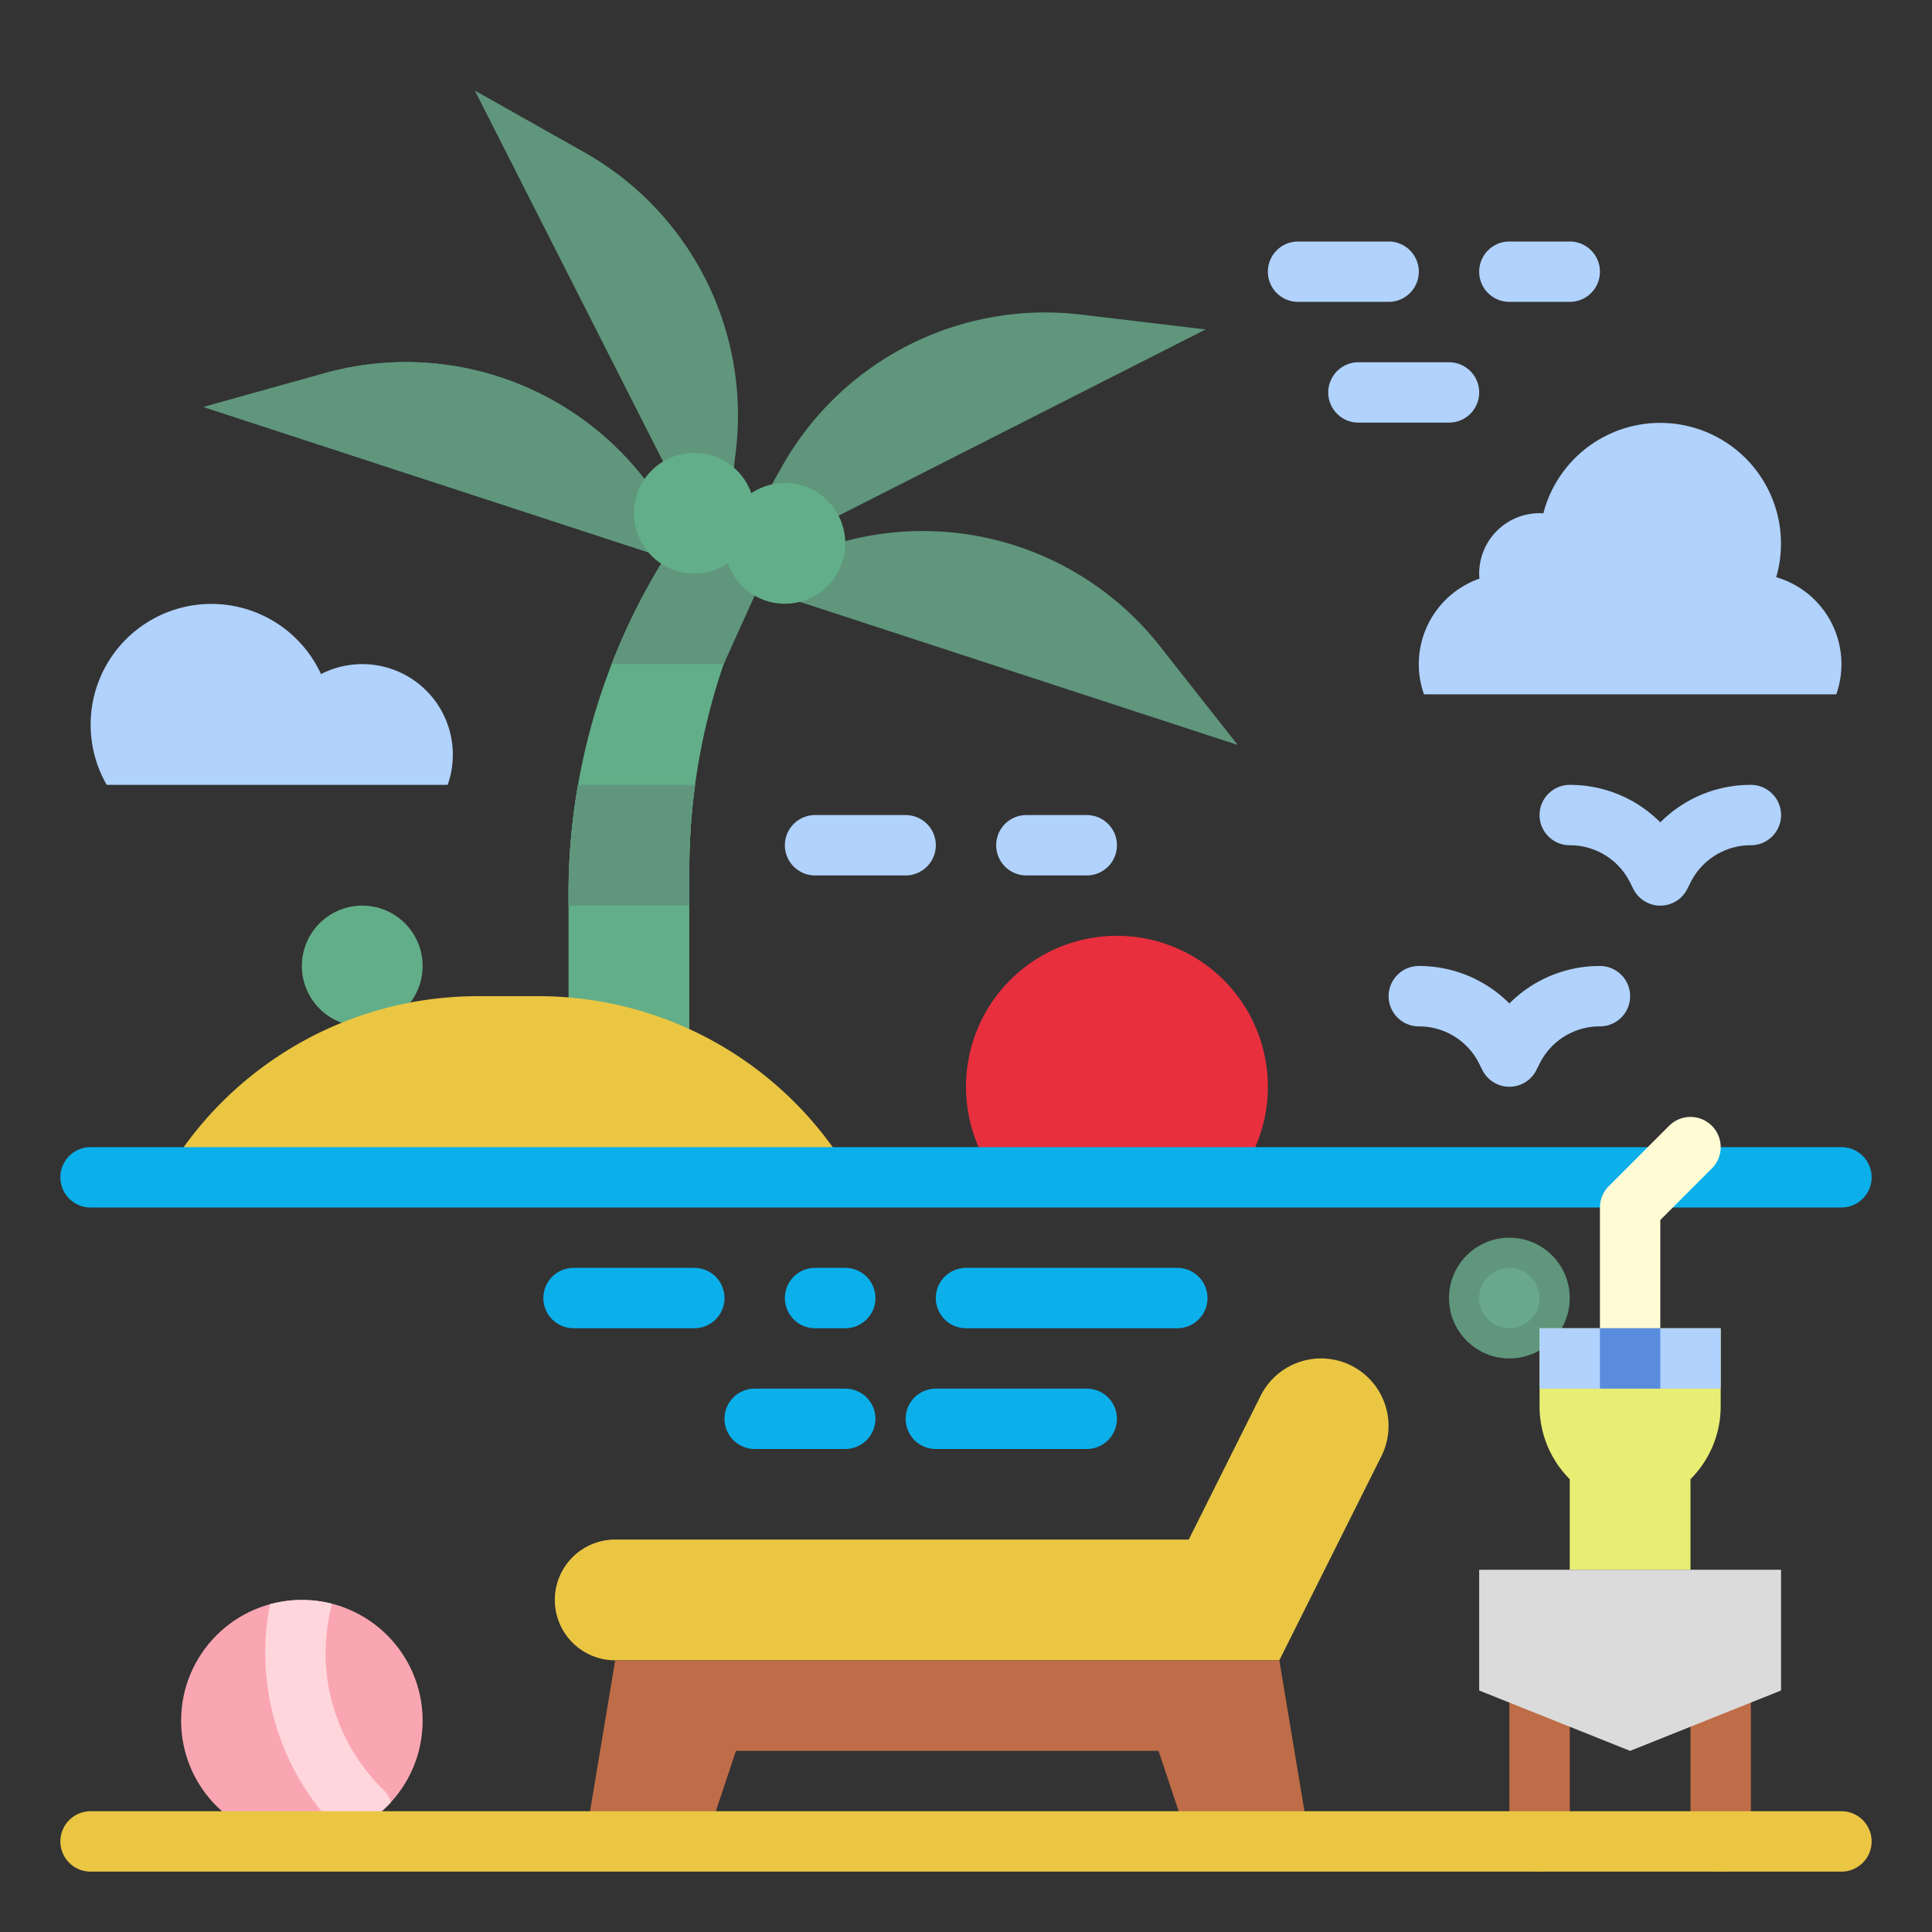 <svg height="512" viewBox="0 0 512 512" width="512" xmlns="http://www.w3.org/2000/svg"><rect x="0" y="0" width="512" height="512" fill="#333333" stroke="none"/><g id="flat"><path d="m400 288a8 8 0 0 1 -7.155-4.421l-.845-1.689a17.79 17.79 0 0 0 -16-9.89 8 8 0 0 1 0-16 33.7 33.7 0 0 1 24 9.931 33.7 33.7 0 0 1 24-9.931 8 8 0 0 1 0 16 17.791 17.791 0 0 0 -16 9.889l-.845 1.69a8 8 0 0 1 -7.155 4.421z" fill="#b0d2fd"/><path d="m440 240a8 8 0 0 1 -7.155-4.421l-.845-1.689a17.79 17.79 0 0 0 -16-9.89 8 8 0 0 1 0-16 33.7 33.7 0 0 1 24 9.931 33.7 33.7 0 0 1 24-9.931 8 8 0 0 1 0 16 17.791 17.791 0 0 0 -16 9.889l-.845 1.69a8 8 0 0 1 -7.155 4.421z" fill="#b0d2fd"/><path d="m384 112h-24a8 8 0 0 1 0-16h24a8 8 0 0 1 0 16z" fill="#b0d2fd"/><path d="m240 232h-24a8 8 0 0 1 0-16h24a8 8 0 0 1 0 16z" fill="#b0d2fd"/><path d="m288 232h-16a8 8 0 0 1 0-16h16a8 8 0 0 1 0 16z" fill="#b0d2fd"/><path d="m416 80h-16a8 8 0 0 1 0-16h16a8 8 0 0 1 0 16z" fill="#b0d2fd"/><path d="m182.672 280v-49.352a168.407 168.407 0 0 1 24-86.648l-16-16-.966 1.159a168.41 168.41 0 0 0 -39.034 107.815v43.026z" fill="#62ae88"/><path d="m184.2 208a167.664 167.664 0 0 0 -1.53 22.65v9.35h-32v-3.03a168.632 168.632 0 0 1 2.51-28.97z" fill="#62ae88"/><path d="m206.67 144c-.64 1.06-1.26 2.13-1.87 3.2a168.029 168.029 0 0 0 -13.01 28.8h-29.69a168.507 168.507 0 0 1 22.21-40c1.73-2.32 3.54-4.6 5.4-6.84l.96-1.16 8 8 6.86 6.86z" fill="#62ae88"/><circle cx="96" cy="256" fill="#62ae88" r="16"/><g fill="#5f967c"><path d="m190.839 152.592 137.161 44.828-20.6-26.173a80 80 0 0 0 -84.212-27.613z"/><path d="m190.839 152.592 128.686-65.292-33.078-3.938a80 80 0 0 0 -79.072 40.023z"/><path d="m191.125 152.685-137.161-44.827 32.085-8.958a80 80 0 0 1 84.266 27.451z"/><path d="m191.125 152.685-137.161-44.827 32.085-8.958a80 80 0 0 1 84.266 27.451z"/><path d="m191.125 152.685-65.289-128.685 29.018 16.357a80 80 0 0 1 40.174 79z"/><path d="m206.67 136-1.14 6.86-.73 4.34-13.01 28.8h-29.69a168.507 168.507 0 0 1 22.21-40z"/><path d="m184.2 208a167.664 167.664 0 0 0 -1.53 22.65v9.35h-32v-3.03a168.632 168.632 0 0 1 2.51-28.97z"/></g><path d="m264 312a40 40 0 1 1 64 0z" fill="#e82f3e"/><path d="m486.634 184a23.946 23.946 0 0 0 1.366-8 24.006 24.006 0 0 0 -17.281-23.04 32 32 0 1 0 -61.719-16.91c-.331-.02-.66-.05-1-.05a16 16 0 0 0 -16 16c0 .455.031.9.068 1.348a24.005 24.005 0 0 0 -16.068 22.652 23.946 23.946 0 0 0 1.366 8z" fill="#b0d2fd"/><path d="m118.634 208a24 24 0 0 0 -33.56-29.366 32 32 0 1 0 -56.793 29.366z" fill="#b0d2fd"/><path d="m368 80h-24a8 8 0 0 1 0-16h24a8 8 0 0 1 0 16z" fill="#b0d2fd"/><circle cx="208" cy="144" fill="#62ae88" r="16"/><circle cx="184" cy="136" fill="#62ae88" r="16"/><path d="m225.829 312a95.962 95.962 0 0 0 -83.157-48h-16a95.961 95.961 0 0 0 -83.157 48z" fill="#ebc643"/><path d="m488 320h-464a8 8 0 0 1 0-16h464a8 8 0 0 1 0 16z" fill="#0bafea"/><path d="m432 360a8 8 0 0 1 -8-8v-32a8 8 0 0 1 2.343-5.657l16-16a8 8 0 0 1 11.314 11.314l-13.657 13.656v28.687a8 8 0 0 1 -8 8z" fill="#fffbd5"/><path d="m334.088 369.889-19.055 38.111h-152a16 16 0 0 0 -16 16 16 16 0 0 0 16 16h176l16-32 11.055-22.111a17.889 17.889 0 0 0 -16-25.889 17.889 17.889 0 0 0 -16 9.889z" fill="#ebc643"/><path d="m163.033 440-8 48h32l8-24h112l8 24h32l-8-48z" fill="#bf6d48"/><circle cx="80" cy="456" fill="#faa6b2" r="32"/><path d="m184 352h-32a8 8 0 0 1 0-16h32a8 8 0 0 1 0 16z" fill="#0bafea"/><path d="m224 352h-8a8 8 0 0 1 0-16h8a8 8 0 0 1 0 16z" fill="#0bafea"/><path d="m312 352h-56a8 8 0 0 1 0-16h56a8 8 0 0 1 0 16z" fill="#0bafea"/><path d="m224 384h-24a8 8 0 0 1 0-16h24a8 8 0 0 1 0 16z" fill="#0bafea"/><path d="m288 384h-40a8 8 0 0 1 0-16h40a8 8 0 0 1 0 16z" fill="#0bafea"/><path d="m408 496a8 8 0 0 1 -8-8v-40a8 8 0 0 1 16 0v40a8 8 0 0 1 -8 8z" fill="#bf6d48"/><path d="m456 496a8 8 0 0 1 -8-8v-40a8 8 0 0 1 16 0v40a8 8 0 0 1 -8 8z" fill="#bf6d48"/><circle cx="400" cy="344" fill="#5f967c" r="16"/><circle cx="400" cy="344" fill="#69a88c" r="8"/><path d="m408 352v20.686a27.31 27.31 0 0 0 8 19.314v24h32v-24a27.315 27.315 0 0 0 8-19.314v-20.686z" fill="#e8ed73"/><path d="m472 448-40 16-40-16v-32h80z" fill="#dbdbdb"/><path d="m408 352h48v16h-48z" fill="#b0d2fd"/><path d="m424 352h16v16h-16z" fill="#598cdd"/><path d="m103.63 477.59a32.237 32.237 0 0 1 -12.78 8.53 5.572 5.572 0 0 1 -.51-.46l-.67-.68a66.579 66.579 0 0 1 -18.11-59.85 32.167 32.167 0 0 1 16.37-.14 6.317 6.317 0 0 1 -.17.95 50.51 50.51 0 0 0 13.22 47.73l.68.67a7.916 7.916 0 0 1 1.97 3.25z" fill="#ffd6dc"/><path d="m488 496h-464a8 8 0 0 1 0-16h464a8 8 0 0 1 0 16z" fill="#ebc643"/></g></svg>